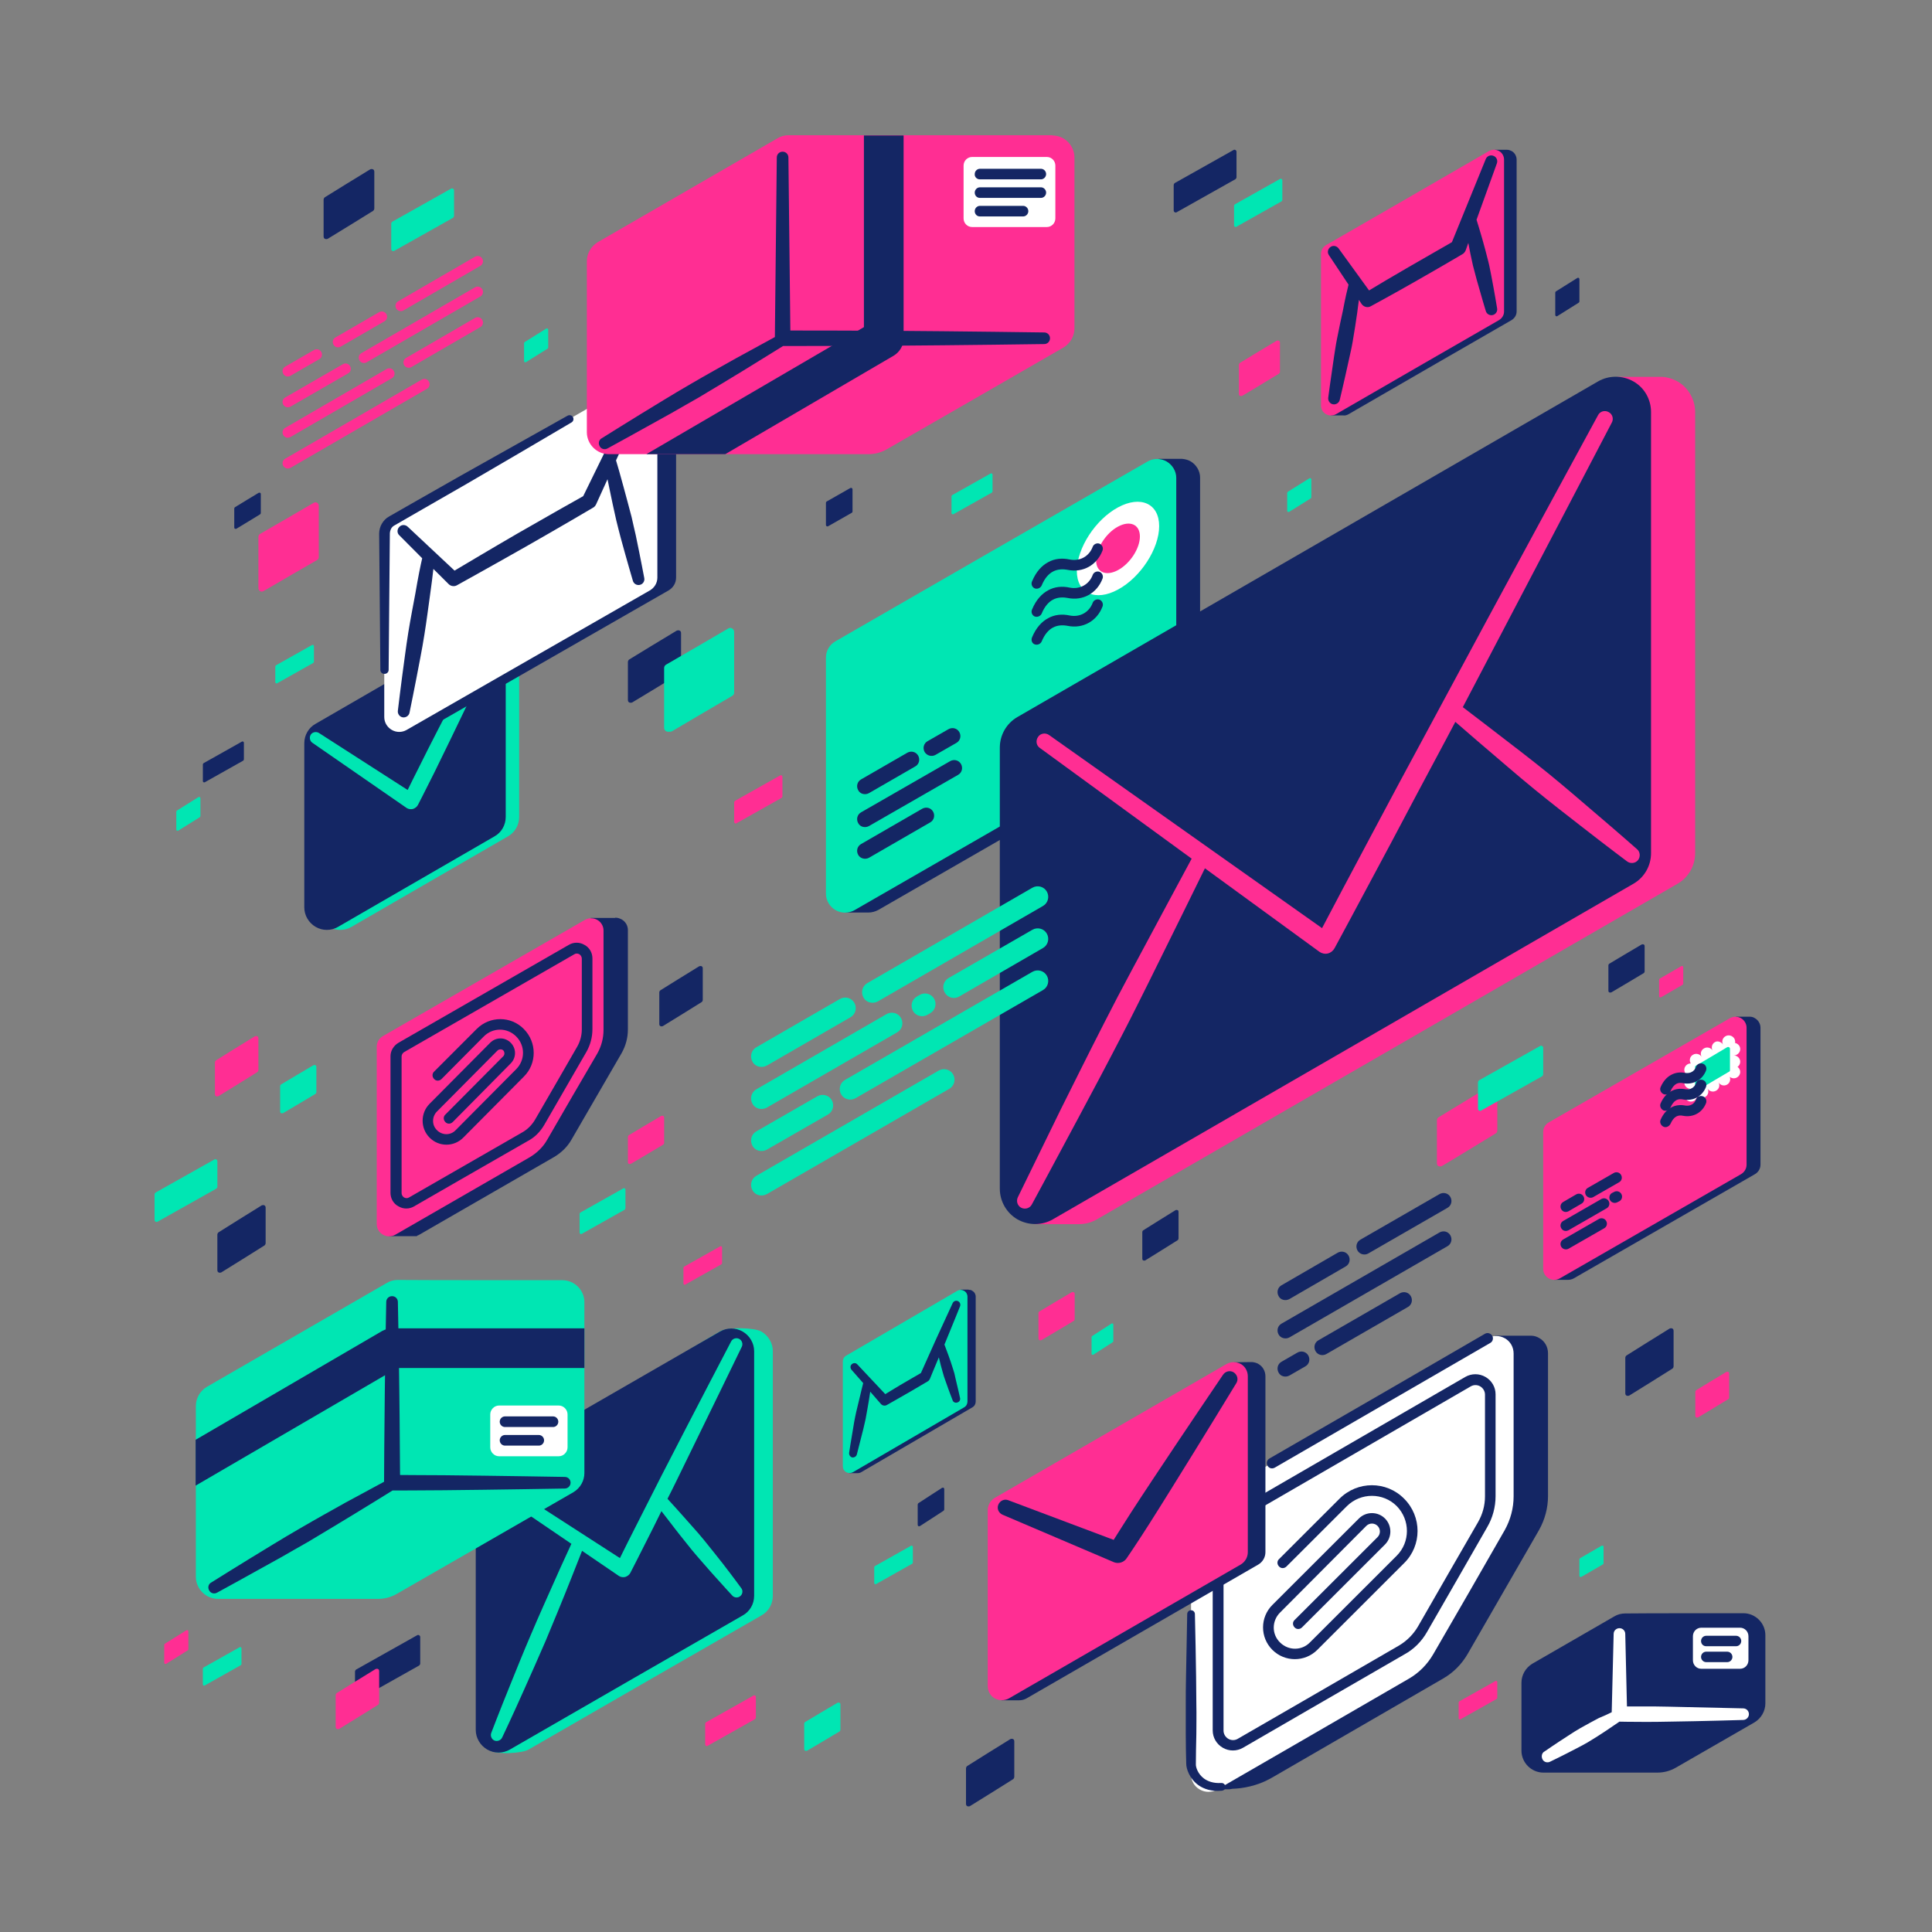 <svg xmlns="http://www.w3.org/2000/svg" viewBox="0 0 800 800" width="800" height="800"><rect x="0" y="0" width="800" height="800" fill="#808080" stroke="none"/><g transform="translate(156.0 380.0) rotate(0.0 52.0 66.0) scale(0.999 0.996)"><svg width="104.1" height="132.475" viewBox="0 0 104.1 132.475"><path d="M98.8 0h.3c.8 0 1.6.3 2.4.7 1.6.9 2.6 2.6 2.6 4.4v41.4c0 3.4-.9 6.8-2.6 9.8-5 8.6-15.8 27.4-20.8 36-1.7 3-4.2 5.4-7.2 7.2-14 8.1-55.7 32.2-55.7 32.2-.3.2-.7.4-1.1.5v.2H5v-14.3h5.1V53.5c0-1.8 1-3.5 2.6-4.4l76-43.9V.1h10.1z" fill="#142664"/><path d="M70.6 92.4c-1.7 3-4.2 5.4-7.2 7.2-14 8.1-55.7 32.2-55.7 32.2-1.6.9-3.5.9-5.1 0-1.6-.9-2.6-2.6-2.6-4.4V53.6c0-1.8 1-3.5 2.6-4.4 12.1-7 64-36.9 83.7-48.3 1.6-.9 3.5-.9 5.1 0S94 3.5 94 5.3v41.4c0 3.4-.9 6.8-2.6 9.8-5 8.5-15.8 27.2-20.8 35.9z" fill="#ff2e93"/><path d="M69.4 86.2c4.2-7.3 13.3-23.1 17.5-30.4 1.6-2.8 2.5-6.1 2.5-9.4V16.9c0-2.3-1.2-4.5-3.3-5.6-2-1.2-4.5-1.2-6.5 0C63 20.9 19.2 46.1 9 52c-2 1.2-3.3 3.3-3.3 5.6v56.8c0 2.3 1.2 4.5 3.3 5.6 2 1.2 4.5 1.2 6.5 0 0 0 35.1-20.3 47-27.1 2.9-1.5 5.2-3.8 6.9-6.7zM65.6 84c-1.3 2.2-3.1 4-5.2 5.2-11.8 6.8-47 27.1-47 27.1-.6.4-1.4.4-2.1 0-.6-.4-1-1.1-1-1.8V57.7c0-.7.4-1.4 1-1.8C21.5 50 65.2 24.8 81.9 15.2c.6-.4 1.4-.4 2.1 0 .6.4 1 1.1 1 1.8v29.5c0 2.5-.7 5-1.9 7.1C78.9 61 69.8 76.7 65.6 84z" fill="#142664"/></svg></g><g transform="translate(630.0 668.0) rotate(0.0 50.5 33.0) scale(1.002 1.0)"><svg width="100.8" height="66" viewBox="0 0 100.8 66"><path d="M91.7 0c5 0 9.1 4.1 9.1 9.1v28.2c0 3.2-1.7 6.2-4.5 7.9-8.1 4.7-25 14.4-32.4 18.7-2.4 1.4-5 2.1-7.8 2.1h-47c-5 0-9.1-4.1-9.1-9.1V28.8c0-3.2 1.7-6.2 4.5-7.9 8.8-5.1 27.7-16 33.9-19.6C39.7.5 41.3.1 42.8.1 50.9 0 77.5 0 91.7 0z" fill="#142664"/><path d="m37.3 41 .8-32.4c0-1.4 1.1-2.4 2.4-2.4 1.4 0 2.4 1.1 2.4 2.4l.7 30h7.1c3.1 0 6.6 0 10.2.1 14.2.3 30.7.7 30.7.7 1.4 0 2.4 1.1 2.4 2.4s-1.1 2.4-2.4 2.4c0 0-16.4.5-30.7.7-3.7.1-7.2.1-10.2.1-5.8 0-9.9-.1-10.2-.1-1.3.9-3.3 2.2-5.6 3.8-2.2 1.5-4.8 3.1-7.4 4.7-1.5.9-3.1 1.7-4.6 2.5C17 59 12 61.4 12 61.4c-1.2.7-2.7.3-3.3-.9s-.3-2.7.9-3.3c0 0 4.6-3.2 10.2-6.8 1.4-.9 2.9-1.9 4.5-2.8 2.6-1.5 5.3-2.9 7.7-4.2 2-.8 3.9-1.7 5.3-2.4z" fill="#fff"/></svg></g><g transform="translate(491.0 552.0) rotate(0.0 75.0 95.0) scale(0.996 0.999)"><svg width="150.6" height="190.157" viewBox="0 0 150.6 190.157"><path d="m18.3 189.082-8 .1-1.1-19.4h7.3v-92.3c0-2.6 1.4-5 3.6-6.3l108.5-62.7v-7.4h15c1.2 0 2.4.4 3.4 1 2.3 1.3 3.6 3.7 3.6 6.3v59.2c0 4.9-1.3 9.7-3.7 14-7.1 12.3-22.6 39.1-29.7 51.4-2.5 4.3-6 7.8-10.2 10.2l-71 41c-.1 0-.1.1-.2.1l-.7.4c-5.4 3-11.5 4.1-15.7 4.2z" fill="#142664"/><path d="M102.9 133.082c-2.5 4.3-6 7.8-10.2 10.2-20 11.6-79.6 45.9-79.6 45.9-2.3 1.3-5 1.3-7.3 0s-3.6-3.7-3.6-6.3v-105.4c0-2.6 1.4-5 3.6-6.3 17.3-10 91.4-52.8 119.6-69 2.3-1.3 5-1.3 7.3 0s3.6 3.7 3.6 6.3v59.2c0 4.9-1.3 9.7-3.7 14-7.1 12.4-22.5 39.1-29.7 51.4z" fill="#fff"/><g fill="#142664"><path d="M37 55.782c29.4-17 70.3-40.6 89.6-51.7 1.1-.6 1.4-2 .8-3s-2-1.4-3-.8c-19.3 11.2-60.2 34.8-89.6 51.7-1.1.6-1.4 2-.8 3 .6 1.1 1.9 1.4 3 .8zm-22.3 130.7c-3.2.2-5.6-.7-7.2-1.9-2.5-1.9-3.4-4.7-3.3-6 0-3.6.1-7.7.2-12.4 0-3.8.1-8 0-12.4 0-3.6-.1-7.3-.1-11.2-.1-8.3-.3-17.2-.5-26.1 0-.9-.7-1.6-1.6-1.6s-1.6.7-1.6 1.6c-.2 8.9-.3 17.7-.5 26.1-.1 3.8-.1 7.6-.1 11.2v12.4c0 4.7.1 8.9.2 12.4 0 1.9 1.3 6.2 5.2 8.9 2.2 1.5 5.3 2.6 9.6 2.2.9-.1 1.6-.8 1.5-1.7s-.9-1.6-1.8-1.5z"/><path d="M100.3 123.882c6-10.4 19-32.9 25-43.4 2.3-3.9 3.5-8.4 3.5-12.9v-42.2c0-3-1.6-5.7-4.2-7.2s-5.8-1.5-8.4 0c-23.8 13.7-86.2 49.8-100.8 58.2-2.6 1.5-4.2 4.3-4.2 7.2v81.1c0 3 1.6 5.7 4.2 7.2s5.8 1.5 8.4 0c0 0 50.2-29 67.1-38.7 3.9-2.1 7.2-5.4 9.4-9.3zm-3.8-2.2c-1.9 3.2-4.6 5.9-7.8 7.8-16.9 9.8-67.1 38.7-67.1 38.7-1.2.7-2.7.7-3.9 0s-2-2-2-3.4v-81.1c0-1.4.8-2.7 2-3.4 14.6-8.4 77-44.5 100.8-58.2 1.2-.7 2.7-.7 3.9 0s2 2 2 3.4v42.2c0 3.8-1 7.4-2.9 10.7-6 10.3-19 32.9-25 43.3z"/></g></svg></g><g transform="translate(197.0 550.0) rotate(0.0 61.5 88.0) scale(1.005 1.002)"><svg width="122.4" height="175.572" viewBox="0 0 122.4 175.572"><path d="M122.4 110.579c0 3.4-1.8 6.5-4.7 8.1-16.2 9.3-70 40.4-95.9 55.4-2.9 1.7-13 2.1-15.9.4s1.8-5.2 1.8-8.6v-101.1c0-3.4 1.8-6.5 4.7-8.1 16.2-9.3 62.6-40.6 88.5-55.5 2.9-1.7 13.9-1.5 16.8.2s4.7 4.8 4.7 8.1z" fill="#00e6b3"/><path d="M114.7 110.579c0 3.4-1.8 6.5-4.7 8.1-16.2 9.3-70 40.4-95.9 55.4-2.9 1.7-6.5 1.7-9.4 0s-4.7-4.8-4.7-8.1v-101.1c0-3.4 1.8-6.5 4.7-8.1 16.2-9.3 70-40.4 95.9-55.4 2.9-1.7 6.5-1.7 9.4 0s4.7 4.8 4.7 8.1z" fill="#142664"/><path d="m39.4 89.079-34.3-23.4c-1.1-.7-1.4-2.3-.7-3.4s2.3-1.4 3.4-.7l51.6 33.4c1.6-3.3 4.3-8.7 7.7-15.4 2.8-5.6 6-11.9 9.4-18.6 13.2-25.8 28.7-55.5 28.7-55.5.6-1.2 2.1-1.7 3.3-1.1s1.7 2.1 1.1 3.3c0 0-14.6 30.2-27.3 56.2-1.1 2.2-2.2 4.5-3.3 6.6 2.1 2.3 5.9 6.5 10.1 11.3 1.6 1.8 3.3 3.7 4.9 5.7 2.8 3.4 5.4 6.8 7.8 9.8 4.4 5.7 7.5 10 7.5 10 .9 1 .7 2.6-.3 3.4-1 .9-2.6.7-3.4-.3 0 0-3.6-3.9-8.4-9.3-2.5-2.9-5.4-6.1-8.2-9.5-1.6-2-3.2-4-4.7-5.9-3.1-3.9-5.8-7.6-7.8-10.1-1.2 2.4-2.3 4.7-3.4 6.9-5.5 11-9.4 18.6-9.4 18.6-.4.8-1.2 1.4-2.1 1.7-.9.2-1.8.1-2.6-.4l-15.2-10.4c-1.9 4.8-5.6 14.4-10 25.1-1.6 3.9-3.3 8-5 12.1-3 7-6.1 13.9-8.8 20-5.1 11.5-9.1 19.9-9.1 19.9-.5 1.2-2 1.8-3.2 1.3s-1.8-2-1.3-3.2c0 0 3.3-8.7 8-20.3 2.5-6.2 5.3-13.2 8.3-20.2 1.7-4.1 3.5-8.1 5.2-12 5-11.4 9.5-21.3 11.5-25.6z" fill="#00e6b3"/></svg></g><g transform="translate(81.0 530.0) rotate(0.0 80.5 66.0) scale(1.003 1.002)"><svg width="160.5" height="131.8" viewBox="0 0 160.5 131.8"><path d="M151.4.1c5 0 9.1 4.1 9.1 9.1v70.6c0 3.2-1.7 6.2-4.5 7.9-14.5 8.4-59.7 34.4-72.9 42-2.4 1.4-5 2.1-7.8 2.1H9.2c-2.4 0-4.7-1-6.4-2.7s-2.7-4-2.7-6.4V52.1c0-3.2 1.7-6.2 4.5-7.9C19.8 35.4 68.5 7.3 79 1.2 80.3.4 81.9 0 83.4 0c10.1.1 49.9.1 68 .1z" fill="#00e6b3"/><g fill="#142664"><path d="M77.8 83.4c0-3.2.1-20 .3-36.9.2-18.7.6-37.4.6-37.4 0-1.4 1.1-2.4 2.4-2.4 1.4 0 2.4 1.1 2.4 2.4 0 0 .4 18.7.6 37.4.2 14 .2 27.9.3 34.1 3.8 0 10.4.1 18.1.1 21 .2 49.9.7 49.9.7 1.4 0 2.4 1.1 2.4 2.4s-1.1 2.4-2.4 2.4c0 0-28.9.5-49.9.7-11.1.1-19.9.1-21.2.1-2.9 1.8-9 5.6-16.4 10.1-5.6 3.4-12 7.3-18.4 11.1-3.8 2.2-7.6 4.3-11.2 6.4-14.3 8-26.4 14.6-26.4 14.6-1.2.7-2.7.3-3.3-.9-.7-1.2-.3-2.7.9-3.3 0 0 11.6-7.3 25.6-15.8 3.6-2.2 7.3-4.4 11.1-6.6 6.5-3.8 13-7.4 18.7-10.6 6.8-3.7 12.6-6.8 15.9-8.6z"/><path d="M.1 66 77 21.1c1.3-.7 2.7-1.1 4.1-1.1h79.4v16.4H83.3L0 85V66z"/></g></svg></g><g transform="translate(126.0 261.0) rotate(0.0 44.5 62.0) scale(0.993 0.996)"><svg width="89.6" height="124.55" viewBox="0 0 89.6 124.55"><path d="M89.6 77.575c0 3.4-1.8 6.5-4.7 8.1-12.3 7.1-45.9 26.5-65.2 37.6-2.9 1.7-6.5 1.7-9.4 0s-4.7-4.8-4.7-8.1v-68.2c0-3.4 1.8-6.5 4.7-8.1 12.3-7.1 45.9-26.5 65.2-37.6 2.9-1.7 6.5-1.7 9.4 0s4.7 4.8 4.7 8.1z" fill="#00e6b3"/><path d="M84 77.575c0 3.4-1.8 6.5-4.7 8.1-12.3 7.1-45.9 26.5-65.2 37.6-2.9 1.7-6.5 1.7-9.4 0s-4.7-4.8-4.7-8.1v-68.2c0-3.4 1.8-6.5 4.7-8.1 12.3-7.1 45.9-26.5 65.2-37.6 2.9-1.7 6.5-1.7 9.4 0s4.7 4.8 4.7 8.1z" fill="#142664"/><path d="M43.1 66.375c1.2-2.4 3-6.1 5.2-10.4 2-4.1 4.4-8.7 6.9-13.6 9.7-18.9 21.2-40.6 21.2-40.6.6-1.2 2.1-1.7 3.3-1.1s1.7 2.1 1.1 3.3c0 0-10.5 22.2-19.8 41.3-2.4 4.9-4.7 9.6-6.7 13.7-4 8-6.9 13.6-6.9 13.6-.4.8-1.2 1.4-2.1 1.7-.9.2-1.8.1-2.6-.4l-39.3-27.1c-1.1-.7-1.4-2.3-.7-3.4s2.3-1.4 3.4-.7z" fill="#00e6b3"/></svg></g><g transform="translate(157.0 157.0) rotate(0.0 61.5 73.0) scale(1.007 1.001)"><svg width="122.1" height="145.925" viewBox="0 0 122.1 145.925"><path d="M115.6.1h.7c.9.1 1.8.3 2.7.8 1.9 1.1 3.1 3.1 3.1 5.3v75.9c0 2.2-1.2 4.2-3.1 5.3-14.5 8.4-76.4 44.1-100 57.7-1 .6-2.1.8-3.2.8H8.2l2.3-3.3c-.4-.8-.7-1.8-.7-2.8V63.9c0-2.2 1.2-4.2 3.1-5.3L105 5.4l3.7-5.4z" fill="#142664"/><path d="M114.4 82.1c0 2.2-1.2 4.2-3.1 5.3-14.5 8.4-76.4 44.1-100 57.7-1.9 1.1-4.2 1.1-6.1 0s-3.1-3.1-3.1-5.3V63.9c0-2.2 1.2-4.2 3.1-5.3 14.5-8.4 76.4-44.1 100-57.7 1.9-1.1 4.2-1.1 6.1 0s3.1 3.1 3.1 5.3z" fill="#fff"/><g fill="#142664"><path d="m3.9 120.3.5-56.4c0-.7.2-1.4.5-2s.8-1.1 1.4-1.4c5.1-3 16.1-9.3 29.2-16.9 13.7-8 29.6-17.4 43.6-25.7.8-.5 1-1.4.6-2.2-.5-.8-1.4-1-2.2-.6-14.2 8-30.3 17.1-44.1 24.9C20.2 47.5 9.2 53.9 4.1 56.8c-1.3.7-2.3 1.8-3 3S0 62.5 0 63.9l.5 56.4c0 .9.7 1.6 1.6 1.6 1 .1 1.8-.7 1.8-1.6z"/><path d="m17.7 74.1-9.4-9.5c-1-.9-1-2.5 0-3.5.9-1 2.5-1 3.5 0L31 79.2c4.2-2.5 15-9 25.8-15.3C68.7 57 80.7 50.2 83.9 48.4l20.5-42.1c.6-1.2 2-1.8 3.3-1.2s1.8 2 1.2 3.3L97.4 33.6c.6 2 1.8 6.1 3.1 11 1 3.8 2.2 8.1 3.3 12.4.6 2.5 1.1 5.1 1.7 7.5 2 9.6 3.5 17.7 3.5 17.7.3 1.3-.5 2.6-1.8 2.9s-2.6-.5-2.9-1.8c0 0-2.3-7.8-4.9-17.4-.6-2.4-1.3-4.9-1.9-7.5-1-4.4-1.9-8.7-2.7-12.6-.3-1.6-.6-3-.9-4.4l-4.7 10.4c-.3.6-.7 1.1-1.3 1.4 0 0-13.8 8.2-27.8 16.2s-28 15.8-28 15.8c-1.1.7-2.6.5-3.5-.4l-6.3-6.3c-.3 2.8-.8 6.7-1.4 11-.7 5-1.4 10.6-2.3 16.2-.5 3.3-1.1 6.5-1.7 9.7-2.3 12.3-4.4 22.5-4.4 22.5-.2 1.3-1.5 2.2-2.8 2s-2.2-1.5-2-2.8c0 0 1.2-10.3 2.9-22.7.4-3.2.9-6.4 1.4-9.7.9-5.6 2-11.2 2.9-16.1 1.1-6.6 2.2-12 2.8-14.5z"/></g></svg></g><g transform="translate(243.0 56.0) rotate(0.0 101.0 66.0) scale(1.002 1.002)"><svg width="201.5" height="131.8" viewBox="0 0 201.5 131.8"><path d="M192.4.1c5 0 9.1 4.1 9.1 9.1v70.6c0 3.2-1.7 6.2-4.5 7.9-14.5 8.4-59.7 34.4-72.9 42-2.4 1.4-5 2.1-7.8 2.1H9.1c-5 0-9.1-4.1-9.1-9.1V52.1c0-3.2 1.7-6.2 4.5-7.9 15.2-8.8 63.9-36.9 74.4-43C80.2.4 81.8 0 83.3 0h109.1z" fill="#ff2e93"/><g fill="#142664"><path d="m77.7 83.4.8-74.2c0-1.4 1.1-2.4 2.4-2.4 1.4 0 2.4 1.1 2.4 2.4l.8 71.5c6.6 0 22.5 0 40 .1 30.1.2 64.9.7 64.9.7 1.4 0 2.4 1.1 2.4 2.4 0 1.4-1.1 2.4-2.4 2.4 0 0-34.8.5-64.9.7-21.5.1-40.7.1-43 .1-2.9 1.8-9 5.6-16.5 10.2-5.6 3.4-12 7.3-18.4 11.1-3.8 2.2-7.6 4.3-11.2 6.4-14.3 8-26.4 14.6-26.4 14.6-1.2.7-2.7.3-3.3-.9-.7-1.2-.3-2.7.9-3.3 0 0 11.6-7.3 25.6-15.8 3.6-2.2 7.3-4.4 11.1-6.6 6.5-3.8 13-7.4 18.7-10.6 7-3.8 12.8-7 16.1-8.8z"/><path d="m24.6 131.8 89.9-52.5V.1h16.4V84c0 2.9-1.6 5.6-4.1 7.1l-69.6 40.7z"/></g></svg></g><g transform="translate(342.0 190.0) rotate(0.0 77.5 94.0) scale(0.997 0.995)"><svg width="155.4" height="188.85" viewBox="0 0 155.4 188.85"><path d="M147 0h.9c1.2.1 2.4.4 3.5 1 2.4 1.4 4 4 4 6.8v98.3c0 2.8-1.5 5.4-4 6.8-18.7 10.8-99 57.2-129.6 74.8-1.3.7-2.7 1.1-4.1 1.1H7.9l3-4.3c-.6-1.1-.9-2.3-.9-3.6V82.6c0-2.8 1.5-5.4 4-6.8L133.4 6.9l4.8-6.9z" fill="#142664"/><path d="M145.5 106.2c0 2.8-1.5 5.4-4 6.8-18.7 10.8-99 57.2-129.6 74.8-2.4 1.4-5.5 1.4-7.9 0s-4-4-4-6.8V82.7c0-2.8 1.5-5.4 4-6.8 18.7-10.8 99-57.2 129.6-74.8 2.4-1.4 5.5-1.4 7.9 0s4 4 4 6.8z" fill="#00e6b3"/><path d="M121.3 20.2c9.4-5.1 17.1-1.6 17.1 7.8s-7.7 21.3-17.1 26.4-17.1 1.6-17.1-7.8c.1-9.5 7.7-21.3 17.1-26.4z" fill="#fff"/><path d="M121.3 28.2c5-2.7 9.1-.9 9.1 4.1s-4.1 11.3-9.1 14-9.1.9-9.1-4.1c.1-5 4.1-11.3 9.1-14z" fill="#ff2e93"/><g fill="#142664"><path d="M17.9 139.1 37.1 128c1.6-.9 2.1-2.9 1.2-4.5s-2.9-2.1-4.5-1.2l-19.2 11.1c-1.6.9-2.1 2.9-1.2 4.5.8 1.6 2.9 2.1 4.5 1.2zm27.6-15.9 8.7-5c1.6-.9 2.1-2.9 1.2-4.5s-2.9-2.1-4.5-1.2l-8.7 5c-1.6.9-2.1 2.9-1.2 4.5.9 1.5 2.9 2.1 4.5 1.2zm-27.6 29.6 37-21.3c1.6-.9 2.1-2.9 1.2-4.5s-2.9-2.1-4.5-1.2l-37 21.3c-1.6.9-2.1 2.9-1.2 4.5.8 1.6 2.9 2.1 4.5 1.2zm0 13.2 25.4-14.7c1.6-.9 2.1-2.9 1.2-4.5s-2.9-2.1-4.5-1.2l-25.4 14.7c-1.6.9-2.1 2.9-1.2 4.5.8 1.5 2.9 2.1 4.5 1.2zM85.6 51c1.7-4.1 4.1-6.6 6.7-8 2.7-1.5 5.8-1.8 9-1.1 4.2.8 8-1.3 9.5-5.3.4-1.1 1.7-1.7 2.8-1.3s1.7 1.7 1.3 2.8c-2.3 6.1-8.1 9.4-14.5 8.1-2.1-.4-4.2-.3-6.1.7s-3.5 2.9-4.7 5.8c-.5 1.1-1.8 1.6-2.9 1.2-1.1-.5-1.6-1.8-1.1-2.9zm0 11.7c1.7-4.1 4.1-6.6 6.7-8 2.7-1.5 5.8-1.8 9-1.1 4.2.8 8-1.3 9.5-5.3.4-1.1 1.7-1.7 2.8-1.3s1.7 1.7 1.3 2.8c-2.3 6.1-8.1 9.4-14.5 8.1-2.1-.4-4.2-.3-6.1.7s-3.5 2.9-4.7 5.8c-.5 1.1-1.8 1.6-2.9 1.2-1.1-.5-1.6-1.8-1.1-2.9zm0 11.6c1.7-4.1 4.1-6.6 6.7-8 2.7-1.5 5.8-1.8 9-1.1 4.2.8 8-1.3 9.5-5.3.4-1.1 1.7-1.7 2.8-1.3s1.7 1.7 1.3 2.8c-2.3 6.1-8.1 9.4-14.5 8.1-2.1-.4-4.2-.3-6.1.7s-3.5 2.9-4.7 5.8c-.5 1.1-1.8 1.6-2.9 1.2s-1.6-1.7-1.1-2.9z"/></g></svg></g><g transform="translate(414.0 156.0) rotate(0.0 144.0 175.5) scale(0.998 0.999)"><svg width="288.5" height="351.25" viewBox="0 0 288.5 351.25"><path d="M272.9.05h1.8c2.2.1 4.5.8 6.5 1.9 4.5 2.6 7.3 7.5 7.3 12.7v182.8c0 5.3-2.8 10.1-7.3 12.7-34.9 20.2-184.1 106.3-240.9 139.1-2.4 1.4-5 2-7.7 2H14.3l5.5-8c-1-2-1.6-4.3-1.6-6.7v-182.8c0-5.3 2.8-10.1 7.3-12.7l221.9-128.1 8.9-12.9z" fill="#ff2e93"/><path d="M270.2 197.45c0 5.3-2.8 10.1-7.3 12.7C228 230.35 78.8 316.45 22 349.25c-4.5 2.6-10.1 2.6-14.7 0-4.5-2.6-7.3-7.5-7.3-12.7v-182.8c0-5.3 2.8-10.1 7.3-12.7 34.8-20.1 184.1-106.3 240.9-139.1 4.5-2.6 10.1-2.6 14.7 0s7.3 7.5 7.3 12.7z" fill="#142664"/><path d="m79.6 199.75-63-45.9c-1.5-1-1.8-3.1-.7-4.6 1-1.5 3.1-1.8 4.6-.7l113.2 80c3.6-6.8 11.1-21.1 20.8-39.2 6.9-13 14.9-27.9 23.3-43.4 32.5-60.5 70.4-130 70.4-130 .8-1.6 2.8-2.2 4.4-1.3 1.6.8 2.2 2.8 1.3 4.4 0 0-31.7 60.6-61.8 117.9 4.5 3.4 13.6 10.4 24 18.4 3.7 2.9 7.6 5.9 11.4 9 6.5 5.3 12.9 10.8 18.5 15.6 10.6 9 18.3 15.8 18.3 15.8 1.4 1.1 1.6 3.2.5 4.6s-3.2 1.6-4.6.5c0 0-8.3-6.2-19.2-14.7-5.8-4.5-12.5-9.7-19-15-3.8-3.1-7.6-6.3-11.1-9.3-9.2-7.8-17.4-14.9-21.9-18.8-1.2 2.3-2.4 4.6-3.6 6.8-8.4 15.6-16.3 30.6-23.2 43.6-13.6 25.5-23.3 43.4-23.3 43.4-.6 1.1-1.6 1.9-2.8 2.2s-2.5 0-3.5-.7l-47.5-34.6c-3.8 7.7-12.7 25.9-23 46.6-3.5 7-7.1 14.3-10.9 21.6-6.4 12.4-13 24.8-18.8 35.6-10.9 20.4-19.1 35.5-19.1 35.5-.8 1.6-2.8 2.2-4.4 1.4s-2.2-2.8-1.4-4.4c0 0 7.5-15.4 17.7-36.2 5.5-11 11.7-23.5 18.1-36 3.7-7.3 7.5-14.5 11.2-21.4 11.4-21.3 21.4-39.8 25.1-46.7z" fill="#ff2e93"/></svg></g><g transform="translate(639.0 421.0) rotate(0.0 45.0 54.5) scale(1.011 1.008)"><svg width="89" height="108.1" viewBox="0 0 89 108.1"><path d="M84.2 0h.5c.7 0 1.4.2 2 .6 1.4.8 2.3 2.3 2.3 3.9v56.3c0 1.6-.9 3.1-2.3 3.9C76 70.9 30 97.4 12.5 107.5c-.7.4-1.6.6-2.4.6H4.5l1.7-2.5c-.3-.6-.5-1.3-.5-2.1V47.2c0-1.6.9-3.1 2.3-3.9L76.3 4 79 0z" fill="#142664"/><path d="M83.3 60.8c0 1.6-.9 3.1-2.3 3.9-10.7 6.2-56.7 32.7-74.2 42.8-1.4.8-3.1.8-4.5 0S0 105.2 0 103.6V47.3c0-1.6.9-3.1 2.3-3.9C13 37.2 59 10.7 76.5.6c1.4-.8 3.1-.8 4.5 0s2.3 2.3 2.3 3.9z" fill="#ff2e93"/><path d="M73.7 11.5c-.7-1.2-.3-2.8 1-3.5 1.2-.7 2.8-.3 3.6 1 .3.6.4 1.2.3 1.8 1.2.2 2.1 1.3 2.1 2.5 0 1.4-1.2 2.6-2.6 2.6 1.4 0 2.6 1.2 2.6 2.6 0 .9-.5 1.7-1.1 2.1.7.5 1.1 1.3 1.1 2.1 0 1.4-1.2 2.6-2.6 2.6-.6 0-1.2-.2-1.7-.6.5 1.2 0 2.6-1.1 3.2-1.2.7-2.8.3-3.5-1 .7 1.2.3 2.8-1 3.5-1.2.7-2.8.3-3.5-.9.7 1.2.3 2.8-1 3.5-1.1.6-2.4.4-3.2-.5-.1.8-.5 1.5-1.2 2-1.2.7-2.8.4-3.6-.9-.7-1.2-.4-2.8.9-3.6.3-.2.7-.3 1-.4-1.4-.1-2.4-1.2-2.4-2.6 0-1.4 1.2-2.6 2.6-2.6-1.4 0-2.6-1.2-2.6-2.6 0-1.4 1.2-2.6 2.6-2.6h.1l-.1-.1c-.7-1.2-.3-2.8 1-3.5 1.2-.7 2.8-.3 3.5.9-.7-1.2-.3-2.8 1-3.5 1.2-.7 2.8-.3 3.5.9-.7-1.2-.3-2.8 1-3.5 1-.6 2.6-.1 3.3 1.1z" fill="#fff"/><path d="M76.5 22c0 .3-.1.5-.4.6-1.8 1-9.9 5.9-12.8 7.6-.2.1-.5.1-.7 0s-.4-.4-.4-.6v-8.9c0-.3.1-.5.4-.6 1.8-1 9.9-5.9 12.8-7.6.2-.1.5-.1.7 0s.4.4.4.6z" fill="#00e6b3"/><g fill="#142664"><path d="m10.4 79.9 5.3-3.1c1.1-.6 1.4-2 .8-3-.6-1.1-2-1.4-3-.8l-5.3 3.1c-1.1.6-1.4 2-.8 3 .6 1.1 1.9 1.4 3 .8zm10.1-5.8L31.1 68c1.1-.6 1.4-2 .8-3-.6-1.1-2-1.4-3-.8l-10.6 6.1c-1.1.6-1.4 2-.8 3s2 1.4 3 .8zM10.4 87.7l15.6-9c1.1-.6 1.4-2 .8-3-.6-1.1-2-1.4-3-.8l-15.6 9c-1.1.6-1.4 2-.8 3 .6 1.1 1.9 1.4 3 .8zm20-11.5.8-.4c1.1-.6 1.4-2 .8-3-.6-1.1-2-1.4-3-.8l-.8.4c-1.1.6-1.4 2-.8 3s1.9 1.4 3 .8zm-20 19.1L25 86.9c1.1-.6 1.4-2 .8-3-.6-1.1-2-1.4-3-.8L8.2 91.5c-1.1.6-1.4 2-.8 3s1.9 1.4 3 .8zm41.8-64.8c.6-1.4 1.4-2.4 2.3-2.9s1.8-.5 2.8-.3c4.1.8 7.9-1.3 9.4-5.2.4-1.1-.1-2.4-1.3-2.8-1.1-.4-2.4.1-2.8 1.3-.7 1.9-2.4 2.8-4.4 2.5-2-.4-4-.2-5.8.8-1.7.9-3.2 2.5-4.3 5-.5 1.1.1 2.4 1.2 2.9s2.4-.1 2.9-1.3z"/><path d="M52.2 37.2c.6-1.4 1.4-2.4 2.3-2.9s1.8-.5 2.8-.3c4.1.8 7.9-1.3 9.4-5.2.4-1.1-.1-2.4-1.3-2.8-1.1-.4-2.4.1-2.8 1.3-.7 1.9-2.4 2.8-4.4 2.5-2-.4-4-.2-5.8.8-1.7.9-3.2 2.5-4.3 5-.5 1.1.1 2.4 1.2 2.9 1.1.4 2.4-.2 2.9-1.3z"/><path d="M52.2 43.9c.6-1.4 1.4-2.4 2.3-2.9s1.8-.5 2.8-.3c4.1.8 7.9-1.3 9.4-5.2.4-1.1-.1-2.4-1.3-2.8-1.1-.4-2.4.1-2.8 1.3-.7 1.9-2.4 2.8-4.4 2.5-2-.4-4-.2-5.8.8-1.7.9-3.2 2.5-4.3 5-.5 1.1.1 2.4 1.2 2.9s2.4-.2 2.9-1.3z"/></g></svg></g><g transform="translate(349.0 534.0) rotate(0.0 27.5 38.0) scale(1.004 1.016)"><svg width="54.8" height="74.8" viewBox="0 0 54.8 74.8"><path d="M51.9.1h.3c.4 0 .8.1 1.2.4.9.5 1.4 1.4 1.4 2.4v42.7c0 1-.5 1.9-1.4 2.4-6.6 3.8-35 20.2-45.8 26.4-.5.3-1 .4-1.5.4H2.6l1.1-1.5c-.2-.4-.3-.8-.3-1.3V29.3c0-1 .5-1.9 1.4-2.4L47 2.5 48.7 0h3.2z" fill="#142664"/><path d="M51.4 45.6c0 1-.5 1.9-1.4 2.4-6.6 3.8-35 20.2-45.8 26.4-.9.5-1.9.5-2.8 0S0 73 0 72V29.3c0-1 .5-1.9 1.4-2.4C8 23.1 36.4 6.7 47.2.5c.9-.5 1.9-.5 2.8 0s1.4 1.4 1.4 2.4z" fill="#00e6b3"/><path d="m8.4 38.1-4.8-5.4C3 32 3 31 3.7 30.4s1.7-.6 2.3.1l11.5 12.1c1.9-1.1 5.4-3.3 8.6-5.1 2.6-1.5 5-2.9 6.1-3.5.9-2 3.6-8 6.3-13.9l6.8-14.6c.4-.8 1.3-1.2 2.2-.8.8.4 1.2 1.3.8 2.2 0 0-3 7.4-6.1 14.8l-.3.7c.4 1 1 2.6 1.7 4.5.6 1.7 1.3 3.6 1.9 5.6.4 1.1.7 2.3.9 3.4 1.1 4.4 1.9 8.1 1.9 8.1.3.9-.2 1.8-1.1 2-.9.3-1.8-.2-2-1.1 0 0-1.4-3.5-2.9-7.8-.4-1.1-.8-2.2-1.1-3.4-.6-2-1.1-4-1.5-5.7 0-.1-.1-.2-.1-.4-2.1 4.9-3.7 8.8-3.7 8.8-.2.4-.5.8-.9 1 0 0-3.1 1.8-6.7 3.9C23.6 44 18.2 47 18.2 47c-.8.5-1.9.3-2.5-.4l-4.4-5c-.2 1.1-.4 2.4-.6 3.8-.4 2.2-.8 4.8-1.3 7.3-.3 1.5-.7 2.9-1 4.3C7 62.5 5.8 67.1 5.8 67.1c-.2.9-1.1 1.4-1.9 1.3-.9-.2-1.4-1.1-1.3-1.9 0 0 .7-4.7 1.7-10.3.2-1.4.5-2.9.8-4.4.5-2.5 1.2-5 1.7-7.2.7-3 1.3-5.3 1.6-6.5z" fill="#142664"/></svg></g><g transform="translate(409.0 564.0) rotate(0.0 57.5 70.0) scale(0.999 0.999)"><svg width="115.1" height="140.2" viewBox="0 0 115.1 140.2"><path d="M108.9 0h.7c.9.1 1.8.3 2.6.8 1.8 1 2.9 3 2.9 5.1v72.9c0 2.1-1.1 4-2.9 5.1-13.9 8-73.4 42.4-96.1 55.5-.9.5-2 .8-3.1.8H5.7l2.2-3.2c-.4-.8-.6-1.7-.6-2.7V61.4c0-2.1 1.1-4 2.9-5.1L98.7 5.2l3.5-5.1z" fill="#142664"/><path d="M107.8 78.8c0 2.1-1.1 4-2.9 5.1-13.9 8-73.4 42.4-96.1 55.5-1.8 1-4 1-5.9 0-1.8-1-2.9-3-2.9-5.1V61.4c0-2.1 1.1-4 2.9-5.1C16.8 48.3 76.3 13.9 99 .8c1.8-1 4-1 5.9 0 1.8 1 2.9 3 2.9 5.1z" fill="#ff2e93"/><path d="M52.2 73.7c1.6-2.6 4.2-6.6 7.3-11.5 2.8-4.3 6-9.2 9.4-14.3C82.1 28 97.5 5.3 97.5 5.3c1-1.5 3-2 4.5-1s2 3 1 4.5c0 0-14.3 23.5-26.9 43.7-3.2 5.2-6.4 10.2-9.1 14.5-5.4 8.5-9.4 14.3-9.4 14.3-1.1 1.7-3.3 2.4-5.2 1.7L6.2 63.3c-1.7-.7-2.5-2.6-1.8-4.2.7-1.7 2.6-2.5 4.2-1.8z" fill="#142664"/></svg></g><g transform="translate(175.0 422.0) rotate(0.0 23.0 26.0) scale(0.988 0.995)"><svg width="46.55" height="52.25" viewBox="0 0 46.55 52.25"><path d="M22.625 4.125c5.5-5.5 14.4-5.5 19.8 0 5.5 5.5 5.5 14.4 0 19.8l-25.4 25.4c-3.9 3.9-10.2 3.9-14.1 0s-3.9-10.2 0-14.1l25.4-25.4c2.4-2.4 6.2-2.4 8.6 0s2.4 6.2 0 8.6l-24.3 24.4c-.9.9-2.3.9-3.1 0-.9-.9-.9-2.3 0-3.1l24.3-24.3c.6-.6.6-1.7 0-2.4-.6-.6-1.7-.6-2.4 0l-25.4 25.4c-2.2 2.2-2.2 5.7 0 7.8 2.2 2.2 5.7 2.2 7.8 0l25.4-25.4c3.8-3.8 3.8-9.8 0-13.6s-9.8-3.8-13.6 0l-17.7 17.7c-.9.9-2.3.9-3.1 0-.9-.9-.9-2.3 0-3.1zm7.2 7.4h1.6zm0 0v-1.6z" fill="#142664"/></svg></g><g transform="translate(523.0 615.0) rotate(0.0 32.0 36.0) scale(0.99 0.989)"><svg width="64.625" height="72.825" viewBox="0 0 64.625 72.825"><path d="M32 5.625c7.5-7.5 19.6-7.5 27 0 7.5 7.5 7.5 19.6 0 27l-36.3 36.3c-5.2 5.2-13.6 5.2-18.8 0s-5.2-13.6 0-18.8l36.2-36.2c3-3 7.9-3 10.9 0s3 7.9 0 10.9l-34.7 34.7c-.9.9-2.3.9-3.1 0-.9-.9-.9-2.3 0-3.1l34.7-34.7c1.3-1.3 1.3-3.4 0-4.7s-3.4-1.3-4.7 0l-36.1 36.3c-3.5 3.5-3.5 9.1 0 12.5 3.5 3.5 9.1 3.5 12.5 0l36.3-36.3c5.7-5.7 5.7-15 0-20.8-5.7-5.7-15-5.7-20.8 0l-25.3 25.3c-.9.9-2.3.9-3.1 0-.9-.9-.9-2.3 0-3.1z" fill="#142664"/></svg></g><g transform="translate(117.0 106.0) rotate(0.0 41.5 44.0) scale(0.995 0.998)"><svg width="83.408" height="88.186" viewBox="0 0 83.408 88.186"><g fill="#ff2e93"><path d="m3.304 62.504 24-13.8c1.1-.6 1.4-2 .8-3-.6-1.1-2-1.4-3-.8l-24 13.8c-1.1.6-1.4 2-.8 3s1.9 1.4 3 .8zm31.7-18.4 47.3-27.3c1.1-.6 1.4-2 .8-3-.6-1.1-2-1.4-3-.8l-47.3 27.3c-1.1.6-1.4 2-.8 3 .6 1.1 2 1.4 3 .8zm45.1-43.8-32 18.5c-1.1.6-1.4 2-.8 3s2 1.4 3 .8l32-18.5c1.1-.6 1.4-2 .8-3-.6-1.1-1.9-1.4-3-.8zm-39.9 23-18.2 10.5c-1.1.6-1.4 2-.8 3 .6 1.1 2 1.4 3 .8l18.2-10.5c1.1-.6 1.4-2 .8-3s-1.9-1.4-3-.8zm-27.1 15.7-12 6.9c-1.1.6-1.4 2-.8 3 .6 1.1 2 1.4 3 .8l12-6.9c1.1-.6 1.4-2 .8-3-.6-1.1-2-1.4-3-.8zm-9.8 36.1 42.2-24.4c1.1-.6 1.4-2 .8-3-.6-1.1-2-1.4-3-.8l-42.2 24.4c-1.1.6-1.4 2-.8 3 .6 1.1 1.9 1.4 3 .8zm50.3-29 28.7-16.6c1.1-.6 1.4-2 .8-3-.6-1.1-2-1.4-3-.8l-28.7 16.6c-1.1.6-1.4 2-.8 3s2 1.4 3 .8zm-50.3 41.8 56.8-32.8c1.1-.6 1.4-2 .8-3-.6-1.1-2-1.4-3-.8l-56.8 32.8c-1.1.6-1.4 2-.8 3s1.9 1.4 3 .8z"/></g></svg></g><g transform="translate(399.0 65.0) rotate(0.0 19.0 14.5) scale(0.982 0.997)"><svg width="38.7" height="29.1" viewBox="0 0 38.7 29.1"><path d="M38.7 3.6c0-2-1.6-3.6-3.6-3.6H3.6C1.6 0 0 1.6 0 3.6v21.9c0 2 1.6 3.6 3.6 3.6h31.5c2 0 3.6-1.6 3.6-3.6V3.6z" fill="#fff"/><g fill="#142664"><path d="M6.9 17h25.7c1.2 0 2.2-1 2.2-2.2s-1-2.2-2.2-2.2H6.9c-1.2 0-2.2 1-2.2 2.2S5.6 17 6.9 17zm0-7.7h25.7c1.2 0 2.2-1 2.2-2.2s-1-2.2-2.2-2.2H6.9c-1.2 0-2.2 1-2.2 2.2-.1 1.2.9 2.2 2.2 2.2zm0 15.4h18.2c1.2 0 2.2-1 2.2-2.2s-1-2.2-2.2-2.2H6.9c-1.2 0-2.2 1-2.2 2.2s.9 2.2 2.2 2.2z"/></g></svg></g><g transform="translate(203.0 582.0) rotate(0.0 16.0 10.5) scale(0.982 1.0)"><svg width="32.6" height="21" viewBox="0 0 32.6 21"><path d="M32.6 3.7c0-1-.4-1.9-1.1-2.6S29.9 0 28.9 0H3.7c-1 0-1.9.4-2.6 1.1S0 2.7 0 3.7v13.6c0 1 .4 1.9 1.1 2.6S2.7 21 3.7 21h25.2c1 0 1.9-.4 2.6-1.1s1.1-1.6 1.1-2.6V3.7z" fill="#fff"/><g fill="#142664"><path d="M6.2 8.9h20.3c1.2 0 2.2-1 2.2-2.2s-1-2.2-2.2-2.2H6.2C5 4.5 4 5.5 4 6.7s1 2.2 2.2 2.2zm0 7.7h14.3c1.2 0 2.2-1 2.2-2.2s-1-2.2-2.2-2.2H6.2c-1.2 0-2.2 1-2.2 2.2s1 2.2 2.2 2.2z"/></g></svg></g><g transform="translate(529.0 494.0) rotate(0.0 36.0 38.0) scale(0.999 0.999)"><svg width="72.089" height="76.089" viewBox="0 0 72.089 76.089"><g fill="#142664"><path d="m4.944 43.944 23.3-13.5c1.6-.9 2.1-2.9 1.2-4.5s-2.9-2.1-4.5-1.2l-23.3 13.5c-1.6.9-2.1 2.9-1.2 4.5.8 1.6 2.9 2.1 4.5 1.2zm32.7-18.9 32.8-18.9c1.6-.9 2.1-2.9 1.2-4.5s-2.9-2.1-4.5-1.2l-32.8 18.9c-1.6.9-2.1 2.9-1.2 4.5s3 2.1 4.5 1.2zm-32.7 50.6 6.6-3.8c1.6-.9 2.1-2.9 1.2-4.5s-2.9-2.1-4.5-1.2l-6.6 3.8c-1.6.9-2.1 2.9-1.2 4.5.8 1.6 2.9 2.1 4.5 1.2zm15.3-8.9 33.8-19.5c1.6-.9 2.1-2.9 1.2-4.5s-2.9-2.1-4.5-1.2l-33.8 19.5c-1.6.9-2.1 2.9-1.2 4.5s2.9 2.1 4.5 1.2zm-15.3-6.9 65.5-37.8c1.6-.9 2.1-2.9 1.2-4.5s-2.9-2.1-4.5-1.2l-65.5 37.8c-1.6.9-2.1 2.9-1.2 4.5.8 1.5 2.9 2.1 4.5 1.2z"/></g></svg></g><g transform="translate(311.0 367.0) rotate(0.0 61.5 64.0) scale(0.995 0.995)"><svg width="123.67" height="128.67" viewBox="0 0 123.67 128.67"><g fill="#00e6b3"><path d="m6.585 74.585 34.8-20.1c2.1-1.2 2.8-3.9 1.6-6s-3.9-2.8-6-1.6l-34.8 20.1c-2.1 1.2-2.8 3.9-1.6 6 1.1 2.1 3.8 2.8 6 1.6zm46.2-26.7 68.7-39.7c2.1-1.2 2.8-3.9 1.6-6-1.2-2.1-3.9-2.8-6-1.6l-68.7 39.7c-2.1 1.2-2.8 3.9-1.6 6 1.1 2.1 3.8 2.8 6 1.6zm-46.2 44.2 54.2-31.3c2.1-1.2 2.8-3.9 1.6-6s-3.9-2.8-6-1.6l-54.2 31.3c-2.1 1.2-2.8 3.9-1.6 6 1.1 2.1 3.8 2.8 6 1.6zm66.8-38.6 1.2-.7c2.1-1.2 2.8-3.9 1.6-6s-3.9-2.8-6-1.6l-1.2.7c-2.1 1.2-2.8 3.9-1.6 6s3.9 2.8 6 1.6zm13.2-7.6 34.9-20.2c2.1-1.2 2.8-3.9 1.6-6s-3.9-2.8-6-1.6l-34.9 20.1c-2.1 1.2-2.8 3.9-1.6 6 1.2 2.2 3.9 2.9 6 1.7zm-80 63.7 25.4-14.6c2.1-1.2 2.8-3.9 1.6-6s-3.9-2.8-6-1.6l-25.4 14.6c-2.1 1.2-2.8 3.9-1.6 6 1.1 2.1 3.8 2.8 6 1.6zm36.9-21.4 78-45c2.1-1.2 2.8-3.9 1.6-6s-3.9-2.8-6-1.6l-78 45c-2.1 1.2-2.8 3.9-1.6 6s3.9 2.8 6 1.6zm-36.9 39.9 75.9-43.8c2.1-1.2 2.8-3.9 1.6-6s-3.9-2.8-6-1.6l-75.9 43.8c-2.1 1.2-2.8 3.9-1.6 6 1.1 2.1 3.8 2.8 6 1.6z"/></g></svg></g><g transform="translate(701.0 674.0) rotate(0.0 11.5 8.5) scale(0.962 0.983)"><svg width="23.9" height="17.3" viewBox="0 0 23.9 17.3"><path d="M23.9 3.6c0-2-1.6-3.6-3.6-3.6H3.6C1.6 0 0 1.6 0 3.6v10.1c0 2 1.6 3.6 3.6 3.6h16.7c2 0 3.6-1.6 3.6-3.6V3.6z" fill="#fff"/><g fill="#142664"><path d="M5.7 7.8h12.9c1.2 0 2.2-1 2.2-2.2s-1-2.2-2.2-2.2H5.7c-1.2 0-2.2 1-2.2 2.2 0 1.3 1 2.2 2.2 2.2zm0 6.7h9.1c1.2 0 2.2-1 2.2-2.2s-1-2.2-2.2-2.2H5.7c-1.2 0-2.2 1-2.2 2.2s1 2.2 2.2 2.2z"/></g></svg></g><g transform="translate(276.0 261.0) rotate(0.0 14.0 21.0) scale(0.969 0.982)"><svg width="28.9" height="42.75" viewBox="0 0 28.9 42.75"><path d="M28.9 26.225c0 .6-.3 1.1-.8 1.4-3.7 2.1-19.7 11.4-25.7 14.9-.5.3-1.1.3-1.6 0s-.8-.8-.8-1.4v-24.6c0-.6.3-1.1.8-1.4 3.7-2.1 19.7-11.4 25.7-14.9.5-.3 1.1-.3 1.6 0s.8.8.8 1.4z" fill="#00e6b3"/></svg></g><g transform="translate(162.0 78.0) rotate(0.0 13.0 13.0) scale(0.989 0.97)"><svg width="26.3" height="26.8" viewBox="0 0 26.3 26.8"><path d="M26.3 11.75c0 .3-.2.6-.4.8-2.1 1.2-21.3 12.2-24.6 14.1-.3.2-.6.2-.9 0s-.4-.4-.4-.8v-10.8c0-.3.2-.6.4-.8C2.5 13.05 21.7 2.05 25 .15c.3-.2.6-.2.9 0s.4.4.4.8z" fill="#00e6b3"/></svg></g><g transform="translate(217.0 136.0) rotate(0.0 5.0 7.0) scale(0.671 0.724)"><svg width="14.9" height="19.35" viewBox="0 0 14.9 19.35"><path d="M14.9 10.875c0 .3-.2.6-.4.7-1.9 1.1-10.1 5.9-13.3 7.7-.3.1-.6.1-.8 0-.3-.1-.4-.4-.4-.7v-10.1c0-.3.2-.6.4-.7 1.9-1.1 10.1-5.9 13.3-7.7.3-.1.6-.1.8 0 .3.1.4.4.4.7z" fill="#00e6b3"/></svg></g><g transform="translate(114.0 267.0) rotate(0.0 8.0 8.0) scale(0.608 0.597)"><svg width="26.3" height="26.8" viewBox="0 0 26.3 26.8"><path d="M26.3 11.75c0 .3-.2.6-.4.8-2.1 1.2-21.3 12.2-24.6 14.1-.3.2-.6.2-.9 0s-.4-.4-.4-.8v-10.8c0-.3.2-.6.4-.8C2.5 13.05 21.7 2.05 25 .15c.3-.2.6-.2.9 0s.4.4.4.8z" fill="#00e6b3"/></svg></g><g transform="translate(260.0 261.0) rotate(0.0 11.0 15.0) scale(1.477 1.55)"><svg width="14.9" height="19.35" viewBox="0 0 14.9 19.35"><path d="M14.9 10.875c0 .3-.2.6-.4.7-1.9 1.1-10.1 5.9-13.3 7.7-.3.1-.6.1-.8 0-.3-.1-.4-.4-.4-.7v-10.1c0-.3.2-.6.4-.7 1.9-1.1 10.1-5.9 13.3-7.7.3-.1.6-.1.8 0 .3.1.4.4.4.7z" fill="#142664"/></svg></g><g transform="translate(73.0 330.0) rotate(0.0 5.0 7.0) scale(0.671 0.724)"><svg width="14.9" height="19.35" viewBox="0 0 14.9 19.35"><path d="M14.9 10.875c0 .3-.2.6-.4.7-1.9 1.1-10.1 5.9-13.3 7.7-.3.1-.6.1-.8 0-.3-.1-.4-.4-.4-.7v-10.1c0-.3.2-.6.4-.7 1.9-1.1 10.1-5.9 13.3-7.7.3-.1.6-.1.8 0 .3.1.4.4.4.7z" fill="#00e6b3"/></svg></g><g transform="translate(275.0 260.0) rotate(0.0 14.5 21.5) scale(1.003 1.006)"><svg width="28.9" height="42.75" viewBox="0 0 28.9 42.75"><path d="M28.9 26.225c0 .6-.3 1.1-.8 1.4-3.7 2.1-19.7 11.4-25.7 14.9-.5.3-1.1.3-1.6 0s-.8-.8-.8-1.4v-24.6c0-.6.3-1.1.8-1.4 3.7-2.1 19.7-11.4 25.7-14.9.5-.3 1.1-.3 1.6 0s.8.8.8 1.4z" fill="#00e6b3"/></svg></g><g transform="translate(394.0 196.0) rotate(0.0 8.5 8.5) scale(0.646 0.634)"><svg width="26.3" height="26.8" viewBox="0 0 26.3 26.8"><path d="M26.3 11.75c0 .3-.2.6-.4.8-2.1 1.2-21.3 12.2-24.6 14.1-.3.2-.6.2-.9 0s-.4-.4-.4-.8v-10.8c0-.3.2-.6.4-.8C2.5 13.05 21.7 2.05 25 .15c.3-.2.6-.2.9 0s.4.4.4.8z" fill="#00e6b3"/></svg></g><g transform="translate(511.0 74.0) rotate(0.0 10.0 10.0) scale(0.76 0.746)"><svg width="26.3" height="26.8" viewBox="0 0 26.3 26.8"><path d="M26.3 11.75c0 .3-.2.6-.4.8-2.1 1.2-21.3 12.2-24.6 14.1-.3.2-.6.2-.9 0s-.4-.4-.4-.8v-10.8c0-.3.2-.6.4-.8C2.5 13.05 21.7 2.05 25 .15c.3-.2.6-.2.9 0s.4.4.4.8z" fill="#00e6b3"/></svg></g><g transform="translate(533.0 198.0) rotate(0.0 5.0 7.0) scale(0.671 0.724)"><svg width="14.9" height="19.35" viewBox="0 0 14.9 19.35"><path d="M14.9 10.875c0 .3-.2.6-.4.7-1.9 1.1-10.1 5.9-13.3 7.7-.3.1-.6.1-.8 0-.3-.1-.4-.4-.4-.7v-10.1c0-.3.2-.6.4-.7 1.9-1.1 10.1-5.9 13.3-7.7.3-.1.6-.1.8 0 .3.1.4.4.4.7z" fill="#00e6b3"/></svg></g><g transform="translate(116.0 441.0) rotate(0.0 7.5 10.0) scale(1.007 1.034)"><svg width="14.9" height="19.35" viewBox="0 0 14.9 19.35"><path d="M14.9 10.875c0 .3-.2.6-.4.7-1.9 1.1-10.1 5.9-13.3 7.7-.3.1-.6.1-.8 0-.3-.1-.4-.4-.4-.7v-10.1c0-.3.2-.6.4-.7 1.9-1.1 10.1-5.9 13.3-7.7.3-.1.6-.1.8 0 .3.1.4.4.4.7z" fill="#00e6b3"/></svg></g><g transform="translate(452.0 548.0) rotate(0.0 4.5 6.5) scale(0.604 0.672)"><svg width="14.9" height="19.35" viewBox="0 0 14.9 19.35"><path d="M14.9 10.875c0 .3-.2.6-.4.7-1.9 1.1-10.1 5.9-13.3 7.7-.3.1-.6.1-.8 0-.3-.1-.4-.4-.4-.7v-10.1c0-.3.2-.6.4-.7 1.9-1.1 10.1-5.9 13.3-7.7.3-.1.6-.1.8 0 .3.1.4.4.4.7z" fill="#00e6b3"/></svg></g><g transform="translate(654.0 640.0) rotate(0.0 5.0 6.5) scale(0.671 0.672)"><svg width="14.9" height="19.35" viewBox="0 0 14.9 19.35"><path d="M14.9 10.875c0 .3-.2.6-.4.7-1.9 1.1-10.1 5.9-13.3 7.7-.3.1-.6.1-.8 0-.3-.1-.4-.4-.4-.7v-10.1c0-.3.2-.6.4-.7 1.9-1.1 10.1-5.9 13.3-7.7.3-.1.6-.1.8 0 .3.1.4.4.4.7z" fill="#00e6b3"/></svg></g><g transform="translate(644.0 115.0) rotate(0.0 5.0 8.0) scale(0.346 0.374)"><svg width="28.9" height="42.75" viewBox="0 0 28.9 42.75"><path d="M28.9 26.225c0 .6-.3 1.1-.8 1.4-3.7 2.1-19.7 11.4-25.7 14.9-.5.3-1.1.3-1.6 0s-.8-.8-.8-1.4v-24.6c0-.6.3-1.1.8-1.4 3.7-2.1 19.7-11.4 25.7-14.9.5-.3 1.1-.3 1.6 0s.8.8.8 1.4z" fill="#142664"/></svg></g><g transform="translate(342.0 202.0) rotate(0.0 5.5 8.0) scale(0.381 0.374)"><svg width="28.9" height="42.75" viewBox="0 0 28.9 42.75"><path d="M28.9 26.225c0 .6-.3 1.1-.8 1.4-3.7 2.1-19.7 11.4-25.7 14.9-.5.3-1.1.3-1.6 0s-.8-.8-.8-1.4v-24.6c0-.6.3-1.1.8-1.4 3.7-2.1 19.7-11.4 25.7-14.9.5-.3 1.1-.3 1.6 0s.8.8.8 1.4z" fill="#142664"/></svg></g><g transform="translate(107.0 208.0) rotate(0.0 12.5 18.5) scale(0.865 0.865)"><svg width="28.9" height="42.75" viewBox="0 0 28.9 42.75"><path d="M28.9 26.225c0 .6-.3 1.1-.8 1.4-3.7 2.1-19.7 11.4-25.7 14.9-.5.3-1.1.3-1.6 0s-.8-.8-.8-1.4v-24.6c0-.6.3-1.1.8-1.4 3.7-2.1 19.7-11.4 25.7-14.9.5-.3 1.1-.3 1.6 0s.8.8.8 1.4z" fill="#FF2E93"/></svg></g><g transform="translate(547.0 62.0) rotate(0.0 40.5 55.0) scale(1.0 0.999)"><svg width="81" height="110.15" viewBox="0 0 81 110.15"><path d="M76.6.025h.5c.6 0 1.2.2 1.8.5 1.3.7 2.1 2.1 2.1 3.6v62.9c0 1.5-.8 2.8-2.1 3.6-9.8 5.6-51.6 29.8-67.5 39-.7.4-1.4.6-2.2.5H4.1l1.5-2.2c-.3-.6-.4-1.2-.4-1.9v-62.9c0-1.5.8-2.8 2.1-3.6l62.2-35.9 2.5-3.6z" fill="#142664"/><path d="M75.8 67.025c0 1.5-.8 2.8-2.1 3.6-9.8 5.6-51.6 29.8-67.5 39-1.3.7-2.8.7-4.1 0s-2.1-2.1-2.1-3.6v-62.9c0-1.5.8-2.8 2.1-3.6 9.8-5.6 51.6-29.8 67.5-39 1.3-.7 2.8-.7 4.1 0s2.1 2.1 2.1 3.6z" fill="#ff2e93"/><path d="m11.4 55.925-8.1-12.2c-.8-1.1-.5-2.6.6-3.4s2.6-.5 3.4.6l12.6 17.4c3.3-2 9.8-5.9 16.4-9.7 7.6-4.4 15.3-8.8 17.9-10.3l14-34.4c.5-1.3 1.9-1.9 3.2-1.4s1.9 1.9 1.4 3.2l-8.4 23.3c.5 1.6 1.4 4.5 2.4 8 .8 2.9 1.7 6.1 2.5 9.4.5 1.9.8 3.9 1.2 5.7 1.4 7.3 2.4 13.5 2.4 13.5.3 1.3-.5 2.6-1.8 2.9s-2.6-.5-2.9-1.8c0 0-1.8-5.9-3.8-13.1-.5-1.8-1-3.7-1.5-5.7-.7-3.2-1.4-6.4-1.9-9.3l-1.1 3.1c-.3.7-.8 1.3-1.4 1.6 0 0-9.3 5.5-18.8 10.9-9.4 5.4-19 10.6-19 10.6-1.3.8-3 .4-3.9-.9l-1.1-1.7c-.2 1.6-.5 3.4-.7 5.3-.5 3.7-1.2 7.9-1.9 12.1-.4 2.4-1 4.9-1.5 7.2-2 9.2-3.8 16.7-3.8 16.7-.2 1.3-1.5 2.2-2.8 2s-2.2-1.5-2-2.8c0 0 1-7.7 2.4-17 .4-2.4.7-4.8 1.2-7.2.8-4.2 1.7-8.3 2.5-12 .9-4.8 1.8-8.7 2.3-10.6z" fill="#142664"/></svg></g><g transform="translate(64.0 480.0) rotate(0.0 13.0 13.0) scale(0.989 0.97)"><svg width="26.3" height="26.8" viewBox="0 0 26.3 26.8"><path d="M26.3 11.75c0 .3-.2.6-.4.8-2.1 1.2-21.3 12.2-24.6 14.1-.3.2-.6.2-.9 0s-.4-.4-.4-.8v-10.8c0-.3.2-.6.4-.8C2.5 13.05 21.7 2.05 25 .15c.3-.2.6-.2.9 0s.4.4.4.8z" fill="#00e6b3"/></svg></g><g transform="translate(240.0 492.0) rotate(0.0 9.5 9.5) scale(0.722 0.709)"><svg width="26.3" height="26.8" viewBox="0 0 26.3 26.8"><path d="M26.3 11.75c0 .3-.2.6-.4.8-2.1 1.2-21.3 12.2-24.6 14.1-.3.2-.6.2-.9 0s-.4-.4-.4-.8v-10.8c0-.3.2-.6.4-.8C2.5 13.05 21.7 2.05 25 .15c.3-.2.6-.2.9 0s.4.4.4.8z" fill="#00e6b3"/></svg></g><g transform="translate(362.0 640.0) rotate(0.0 8.0 8.0) scale(0.608 0.597)"><svg width="26.3" height="26.8" viewBox="0 0 26.3 26.8"><path d="M26.3 11.75c0 .3-.2.6-.4.8-2.1 1.2-21.3 12.2-24.6 14.1-.3.2-.6.2-.9 0s-.4-.4-.4-.8v-10.8c0-.3.2-.6.4-.8C2.5 13.05 21.7 2.05 25 .15c.3-.2.6-.2.9 0s.4.4.4.8z" fill="#00e6b3"/></svg></g><g transform="translate(283.0 516.0) rotate(0.0 8.0 8.0) scale(0.608 0.597)"><svg width="26.3" height="26.8" viewBox="0 0 26.3 26.8"><path d="M26.3 11.75c0 .3-.2.6-.4.8-2.1 1.2-21.3 12.2-24.6 14.1-.3.2-.6.2-.9 0s-.4-.4-.4-.8v-10.8c0-.3.2-.6.4-.8C2.5 13.05 21.7 2.05 25 .15c.3-.2.6-.2.9 0s.4.4.4.8z" fill="#FF2E93"/></svg></g><g transform="translate(333.0 705.0) rotate(0.0 7.5 10.0) scale(1.007 1.034)"><svg width="14.9" height="19.35" viewBox="0 0 14.9 19.35"><path d="M14.9 10.875c0 .3-.2.6-.4.7-1.9 1.1-10.1 5.9-13.3 7.7-.3.1-.6.1-.8 0-.3-.1-.4-.4-.4-.7v-10.1c0-.3.2-.6.4-.7 1.9-1.1 10.1-5.9 13.3-7.7.3-.1.6-.1.8 0 .3.1.4.4.4.7z" fill="#00e6b3"/></svg></g><g transform="translate(84.0 682.0) rotate(0.0 8.0 8.0) scale(0.608 0.597)"><svg width="26.3" height="26.8" viewBox="0 0 26.3 26.8"><path d="M26.3 11.75c0 .3-.2.6-.4.8-2.1 1.2-21.3 12.2-24.6 14.1-.3.2-.6.2-.9 0s-.4-.4-.4-.8v-10.8c0-.3.2-.6.4-.8C2.5 13.05 21.7 2.05 25 .15c.3-.2.6-.2.9 0s.4.4.4.8z" fill="#00e6b3"/></svg></g><g transform="translate(513.0 141.0) rotate(0.0 8.5 11.5) scale(1.141 1.189)"><svg width="14.9" height="19.35" viewBox="0 0 14.9 19.35"><path d="M14.9 10.875c0 .3-.2.6-.4.7-1.9 1.1-10.1 5.9-13.3 7.7-.3.1-.6.1-.8 0-.3-.1-.4-.4-.4-.7v-10.1c0-.3.2-.6.4-.7 1.9-1.1 10.1-5.9 13.3-7.7.3-.1.6-.1.8 0 .3.1.4.4.4.7z" fill="#FF2E93"/></svg></g><g transform="translate(134.0 70.0) rotate(0.0 10.5 14.5) scale(1.409 1.499)"><svg width="14.9" height="19.35" viewBox="0 0 14.9 19.35"><path d="M14.9 10.875c0 .3-.2.6-.4.7-1.9 1.1-10.1 5.9-13.3 7.7-.3.1-.6.1-.8 0-.3-.1-.4-.4-.4-.7v-10.1c0-.3.2-.6.4-.7 1.9-1.1 10.1-5.9 13.3-7.7.3-.1.6-.1.8 0 .3.1.4.4.4.7z" fill="#142664"/></svg></g><g transform="translate(97.0 204.0) rotate(0.0 5.5 7.5) scale(0.738 0.775)"><svg width="14.9" height="19.35" viewBox="0 0 14.9 19.35"><path d="M14.9 10.875c0 .3-.2.6-.4.7-1.9 1.1-10.1 5.9-13.3 7.7-.3.1-.6.1-.8 0-.3-.1-.4-.4-.4-.7v-10.1c0-.3.2-.6.4-.7 1.9-1.1 10.1-5.9 13.3-7.7.3-.1.6-.1.8 0 .3.1.4.4.4.7z" fill="#142664"/></svg></g><g transform="translate(84.0 307.0) rotate(0.0 8.5 8.5) scale(0.646 0.634)"><svg width="26.3" height="26.8" viewBox="0 0 26.3 26.8"><path d="M26.3 11.75c0 .3-.2.6-.4.8-2.1 1.2-21.3 12.2-24.6 14.1-.3.2-.6.2-.9 0s-.4-.4-.4-.8v-10.8c0-.3.2-.6.4-.8C2.5 13.05 21.7 2.05 25 .15c.3-.2.6-.2.9 0s.4.4.4.8z" fill="#142664"/></svg></g><g transform="translate(486.0 62.0) rotate(0.0 13.0 13.0) scale(0.989 0.97)"><svg width="26.3" height="26.8" viewBox="0 0 26.3 26.8"><path d="M26.3 11.75c0 .3-.2.6-.4.8-2.1 1.2-21.3 12.2-24.6 14.1-.3.2-.6.2-.9 0s-.4-.4-.4-.8v-10.8c0-.3.2-.6.4-.8C2.5 13.05 21.7 2.05 25 .15c.3-.2.6-.2.9 0s.4.4.4.8z" fill="#142664"/></svg></g><g transform="translate(273.0 400.0) rotate(0.0 9.0 12.5) scale(1.208 1.292)"><svg width="14.9" height="19.35" viewBox="0 0 14.9 19.35"><path d="M14.9 10.875c0 .3-.2.6-.4.7-1.9 1.1-10.1 5.9-13.3 7.7-.3.1-.6.1-.8 0-.3-.1-.4-.4-.4-.7v-10.1c0-.3.2-.6.4-.7 1.9-1.1 10.1-5.9 13.3-7.7.3-.1.6-.1.8 0 .3.1.4.4.4.7z" fill="#142664"/></svg></g><g transform="translate(666.0 391.0) rotate(0.0 7.5 10.0) scale(1.007 1.034)"><svg width="14.9" height="19.35" viewBox="0 0 14.9 19.35"><path d="M14.9 10.875c0 .3-.2.6-.4.7-1.9 1.1-10.1 5.9-13.3 7.7-.3.1-.6.1-.8 0-.3-.1-.4-.4-.4-.7v-10.1c0-.3.2-.6.4-.7 1.9-1.1 10.1-5.9 13.3-7.7.3-.1.6-.1.8 0 .3.1.4.4.4.7z" fill="#142664"/></svg></g><g transform="translate(90.0 499.0) rotate(0.0 10.0 14.0) scale(1.342 1.447)"><svg width="14.9" height="19.35" viewBox="0 0 14.9 19.35"><path d="M14.9 10.875c0 .3-.2.6-.4.7-1.9 1.1-10.1 5.9-13.3 7.7-.3.1-.6.1-.8 0-.3-.1-.4-.4-.4-.7v-10.1c0-.3.2-.6.4-.7 1.9-1.1 10.1-5.9 13.3-7.7.3-.1.6-.1.8 0 .3.1.4.4.4.7z" fill="#142664"/></svg></g><g transform="translate(473.0 501.0) rotate(0.0 7.5 10.5) scale(1.007 1.085)"><svg width="14.9" height="19.35" viewBox="0 0 14.9 19.35"><path d="M14.9 10.875c0 .3-.2.6-.4.7-1.9 1.1-10.1 5.9-13.3 7.7-.3.1-.6.1-.8 0-.3-.1-.4-.4-.4-.7v-10.1c0-.3.2-.6.4-.7 1.9-1.1 10.1-5.9 13.3-7.7.3-.1.6-.1.8 0 .3.1.4.4.4.7z" fill="#142664"/></svg></g><g transform="translate(380.0 616.0) rotate(0.0 5.5 8.0) scale(0.738 0.827)"><svg width="14.9" height="19.35" viewBox="0 0 14.9 19.35"><path d="M14.9 10.875c0 .3-.2.6-.4.7-1.9 1.1-10.1 5.9-13.3 7.7-.3.1-.6.1-.8 0-.3-.1-.4-.4-.4-.7v-10.1c0-.3.2-.6.4-.7 1.9-1.1 10.1-5.9 13.3-7.7.3-.1.6-.1.8 0 .3.1.4.4.4.7z" fill="#142664"/></svg></g><g transform="translate(702.0 568.0) rotate(0.0 7.0 9.5) scale(0.94 0.982)"><svg width="14.9" height="19.35" viewBox="0 0 14.9 19.35"><path d="M14.9 10.875c0 .3-.2.6-.4.7-1.9 1.1-10.1 5.9-13.3 7.7-.3.1-.6.1-.8 0-.3-.1-.4-.4-.4-.7v-10.1c0-.3.2-.6.4-.7 1.9-1.1 10.1-5.9 13.3-7.7.3-.1.6-.1.8 0 .3.1.4.4.4.7z" fill="#FF2E93"/></svg></g><g transform="translate(147.0 677.0) rotate(0.0 13.5 13.5) scale(1.027 1.007)"><svg width="26.3" height="26.8" viewBox="0 0 26.3 26.8"><path d="M26.3 11.75c0 .3-.2.6-.4.8-2.1 1.2-21.3 12.2-24.6 14.1-.3.2-.6.2-.9 0s-.4-.4-.4-.8v-10.8c0-.3.2-.6.4-.8C2.5 13.05 21.7 2.05 25 .15c.3-.2.6-.2.9 0s.4.4.4.8z" fill="#142664"/></svg></g><g transform="translate(400.0 720.0) rotate(0.0 10.0 14.0) scale(1.342 1.447)"><svg width="14.9" height="19.35" viewBox="0 0 14.9 19.35"><path d="M14.9 10.875c0 .3-.2.6-.4.7-1.9 1.1-10.1 5.9-13.3 7.7-.3.1-.6.1-.8 0-.3-.1-.4-.4-.4-.7v-10.1c0-.3.2-.6.4-.7 1.9-1.1 10.1-5.9 13.3-7.7.3-.1.6-.1.8 0 .3.1.4.4.4.7z" fill="#142664"/></svg></g><g transform="translate(673.0 550.0) rotate(0.0 10.0 14.0) scale(1.342 1.447)"><svg width="14.9" height="19.35" viewBox="0 0 14.9 19.35"><path d="M14.9 10.875c0 .3-.2.6-.4.7-1.9 1.1-10.1 5.9-13.3 7.7-.3.1-.6.1-.8 0-.3-.1-.4-.4-.4-.7v-10.1c0-.3.2-.6.4-.7 1.9-1.1 10.1-5.9 13.3-7.7.3-.1.6-.1.8 0 .3.1.4.4.4.7z" fill="#142664"/></svg></g><g transform="translate(304.0 321.0) rotate(0.0 10.0 10.0) scale(0.76 0.746)"><svg width="26.3" height="26.8" viewBox="0 0 26.3 26.8"><path d="M26.3 11.75c0 .3-.2.6-.4.8-2.1 1.2-21.3 12.2-24.6 14.1-.3.2-.6.2-.9 0s-.4-.4-.4-.8v-10.8c0-.3.2-.6.4-.8C2.5 13.05 21.7 2.05 25 .15c.3-.2.6-.2.9 0s.4.4.4.8z" fill="#FF2E93"/></svg></g><g transform="translate(89.0 429.0) rotate(0.0 9.0 12.5) scale(1.208 1.292)"><svg width="14.9" height="19.35" viewBox="0 0 14.9 19.35"><path d="M14.9 10.875c0 .3-.2.6-.4.7-1.9 1.1-10.1 5.9-13.3 7.7-.3.1-.6.1-.8 0-.3-.1-.4-.4-.4-.7v-10.1c0-.3.2-.6.4-.7 1.9-1.1 10.1-5.9 13.3-7.7.3-.1.6-.1.8 0 .3.1.4.4.4.7z" fill="#FF2E93"/></svg></g><g transform="translate(260.0 462.0) rotate(0.0 7.5 10.0) scale(1.007 1.034)"><svg width="14.9" height="19.35" viewBox="0 0 14.9 19.35"><path d="M14.9 10.875c0 .3-.2.6-.4.7-1.9 1.1-10.1 5.9-13.3 7.7-.3.1-.6.1-.8 0-.3-.1-.4-.4-.4-.7v-10.1c0-.3.2-.6.4-.7 1.9-1.1 10.1-5.9 13.3-7.7.3-.1.6-.1.8 0 .3.1.4.4.4.7z" fill="#FF2E93"/></svg></g><g transform="translate(430.0 535.0) rotate(0.0 7.5 10.0) scale(1.007 1.034)"><svg width="14.9" height="19.35" viewBox="0 0 14.9 19.35"><path d="M14.9 10.875c0 .3-.2.6-.4.7-1.9 1.1-10.1 5.9-13.3 7.7-.3.1-.6.1-.8 0-.3-.1-.4-.4-.4-.7v-10.1c0-.3.2-.6.4-.7 1.9-1.1 10.1-5.9 13.3-7.7.3-.1.6-.1.8 0 .3.1.4.4.4.7z" fill="#FF2E93"/></svg></g><g transform="translate(595.0 449.0) rotate(0.0 12.5 17.0) scale(1.678 1.757)"><svg width="14.9" height="19.35" viewBox="0 0 14.9 19.35"><path d="M14.9 10.875c0 .3-.2.6-.4.7-1.9 1.1-10.1 5.9-13.3 7.7-.3.1-.6.1-.8 0-.3-.1-.4-.4-.4-.7v-10.1c0-.3.2-.6.4-.7 1.9-1.1 10.1-5.9 13.3-7.7.3-.1.6-.1.8 0 .3.1.4.4.4.7z" fill="#FF2E93"/></svg></g><g transform="translate(292.0 702.0) rotate(0.0 10.5 10.5) scale(0.798 0.784)"><svg width="26.3" height="26.8" viewBox="0 0 26.3 26.8"><path d="M26.3 11.75c0 .3-.2.6-.4.8-2.1 1.2-21.3 12.2-24.6 14.1-.3.2-.6.2-.9 0s-.4-.4-.4-.8v-10.8c0-.3.2-.6.4-.8C2.5 13.05 21.7 2.05 25 .15c.3-.2.6-.2.9 0s.4.4.4.8z" fill="#FF2E93"/></svg></g><g transform="translate(68.0 675.0) rotate(0.0 5.0 7.0) scale(0.671 0.724)"><svg width="14.9" height="19.35" viewBox="0 0 14.9 19.35"><path d="M14.9 10.875c0 .3-.2.6-.4.7-1.9 1.1-10.1 5.9-13.3 7.7-.3.1-.6.1-.8 0-.3-.1-.4-.4-.4-.7v-10.1c0-.3.2-.6.4-.7 1.9-1.1 10.1-5.9 13.3-7.7.3-.1.6-.1.8 0 .3.1.4.4.4.7z" fill="#FF2E93"/></svg></g><g transform="translate(604.0 696.0) rotate(0.0 8.0 8.0) scale(0.608 0.597)"><svg width="26.3" height="26.8" viewBox="0 0 26.3 26.8"><path d="M26.3 11.75c0 .3-.2.6-.4.8-2.1 1.2-21.3 12.2-24.6 14.1-.3.2-.6.2-.9 0s-.4-.4-.4-.8v-10.8c0-.3.2-.6.4-.8C2.5 13.05 21.7 2.05 25 .15c.3-.2.6-.2.9 0s.4.4.4.8z" fill="#FF2E93"/></svg></g><g transform="translate(612.0 433.0) rotate(0.0 13.5 13.5) scale(1.027 1.007)"><svg width="26.3" height="26.8" viewBox="0 0 26.3 26.8"><path d="M26.3 11.75c0 .3-.2.6-.4.8-2.1 1.2-21.3 12.2-24.6 14.1-.3.2-.6.2-.9 0s-.4-.4-.4-.8v-10.8c0-.3.2-.6.4-.8C2.5 13.05 21.7 2.05 25 .15c.3-.2.6-.2.9 0s.4.4.4.8z" fill="#00e6b3"/></svg></g><g transform="translate(687.0 400.0) rotate(0.0 5.0 6.5) scale(0.671 0.672)"><svg width="14.9" height="19.35" viewBox="0 0 14.9 19.35"><path d="M14.9 10.875c0 .3-.2.6-.4.7-1.9 1.1-10.1 5.9-13.3 7.7-.3.1-.6.1-.8 0-.3-.1-.4-.4-.4-.7v-10.1c0-.3.2-.6.4-.7 1.9-1.1 10.1-5.9 13.3-7.7.3-.1.6-.1.8 0 .3.1.4.4.4.7z" fill="#FF2E93"/></svg></g><g transform="translate(139.0 691.0) rotate(0.0 9.0 12.5) scale(1.208 1.292)"><svg width="14.9" height="19.35" viewBox="0 0 14.9 19.35"><path d="M14.9 10.875c0 .3-.2.6-.4.7-1.9 1.1-10.1 5.9-13.3 7.7-.3.1-.6.1-.8 0-.3-.1-.4-.4-.4-.7v-10.1c0-.3.2-.6.4-.7 1.9-1.1 10.1-5.9 13.3-7.7.3-.1.6-.1.8 0 .3.1.4.4.4.7z" fill="#FF2E93"/></svg></g></svg>